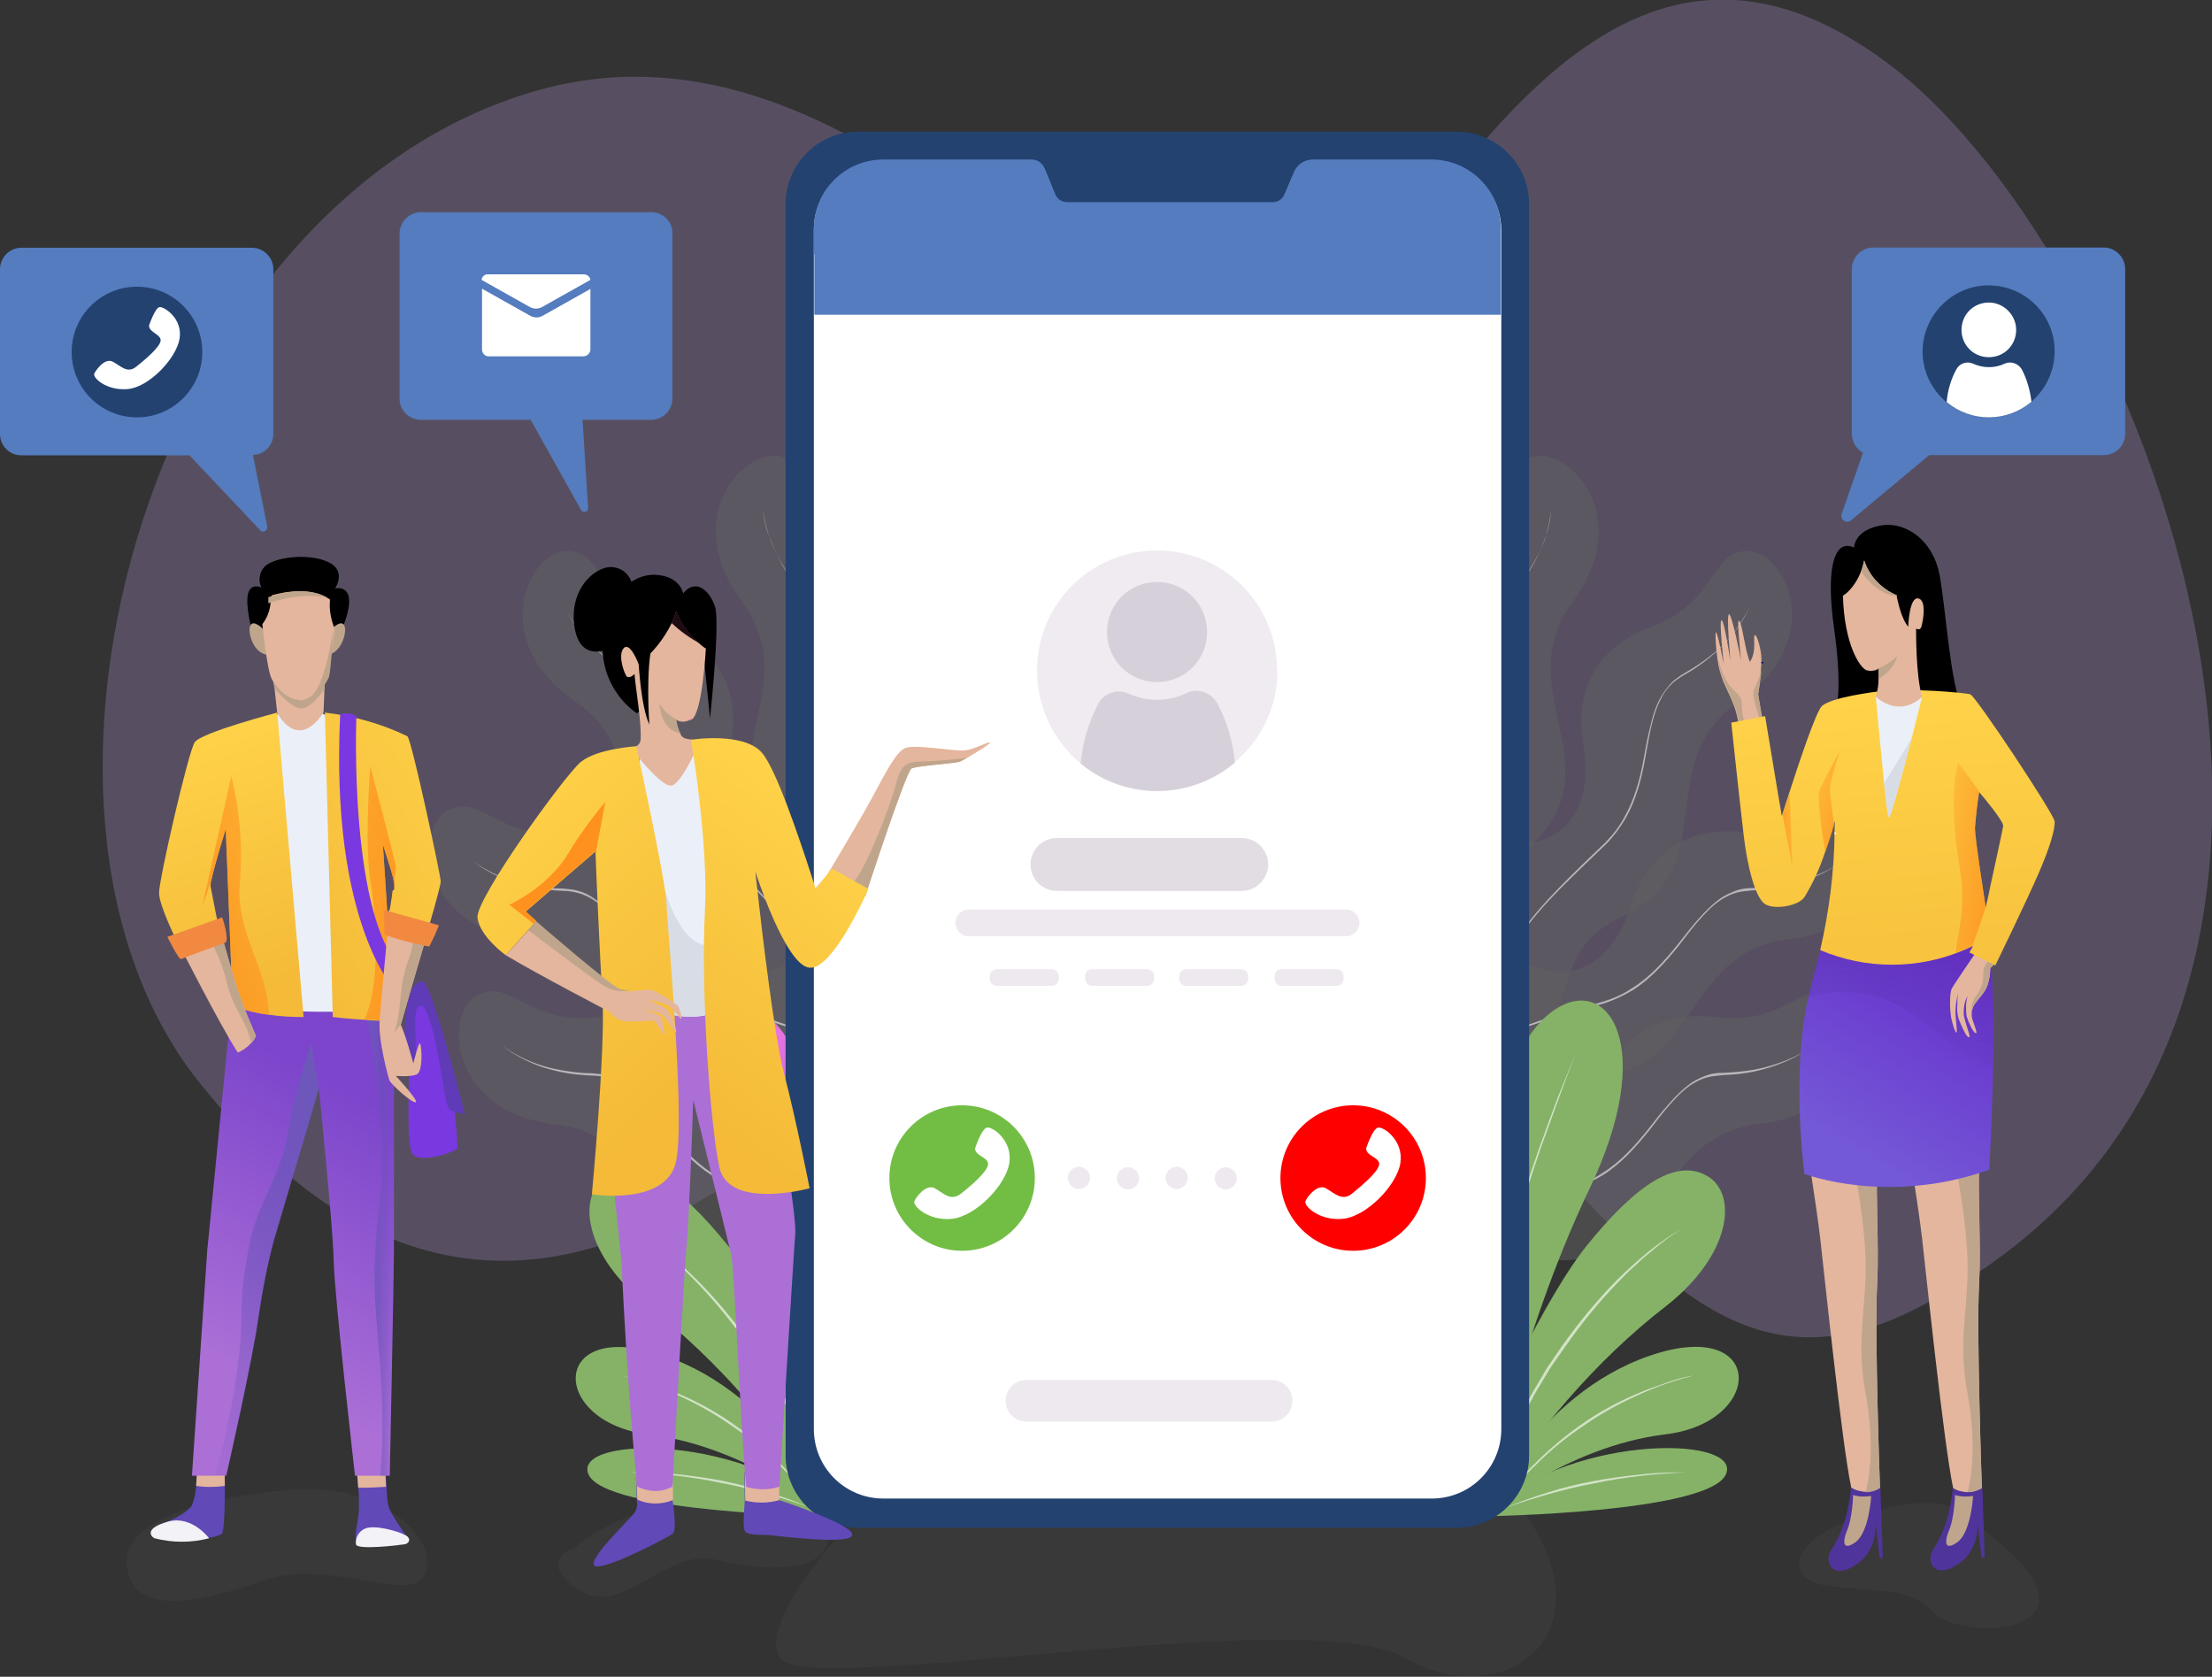 <?xml version="1.0" encoding="utf-8"?>
<!-- Generator: Adobe Illustrator 23.0.0, SVG Export Plug-In . SVG Version: 6.00 Build 0)  -->
<svg version="1.1" id="Layer_1" xmlns="http://www.w3.org/2000/svg" xmlns:xlink="http://www.w3.org/1999/xlink" x="0px" y="0px"
	 viewBox="0 0 477.5 361.9" style="enable-background:new 0 0 477.5 361.9;" xml:space="preserve">
<rect x="0" y="0" width="477.5" height="361.9" fill="#333333" stroke="none"/>
<style type="text/css">
	.st0{opacity:0.15;fill:#606060;}
	.st1{opacity:0.24;fill:#C9A8F4;enable-background:new    ;}
	.st2{opacity:0.53;fill:#606060;}
	.st3{opacity:0.57;enable-background:new    ;}
	.st4{fill:#FFFFFF;}
	.st5{fill:#85B267;}
	.st6{fill:url(#Path_17_1_);}
	.st7{opacity:0.63;}
	.st8{fill:#234270;}
	.st9{fill:#547CBE;}
	.st10{opacity:0.57;fill:#E3DCE5;enable-background:new    ;}
	.st11{opacity:0.65;fill:#CAC2CE;enable-background:new    ;}
	.st12{fill:#FF0000;}
	.st13{fill:#72BE44;}
	.st14{opacity:0.61;fill:#E3DCE5;enable-background:new    ;}
	.st15{opacity:0.57;fill:#CAC2CE;enable-background:new    ;}
	.st16{fill:#E4B69D;}
	.st17{fill:#C0A58D;}
	.st18{fill:url(#Path_54_1_);stroke:#04006A;stroke-width:0.413;stroke-miterlimit:10;}
	.st19{fill:#4F349B;}
	.st20{fill:#CED5E0;stroke:#04006A;stroke-width:0.413;stroke-miterlimit:10;}
	.st21{fill:url(#Path_66_1_);}
	.st22{fill:url(#Path_67_1_);}
	.st23{fill:url(#Path_70_1_);}
	.st24{fill:url(#Path_71_1_);}
	.st25{fill:none;}
	.st26{fill:url(#Path_74_1_);}
	.st27{fill:url(#Path_75_1_);}
	.st28{fill:#EBEFF7;}
	.st29{fill:url(#Path_77_1_);}
	.st30{fill:#D8DDE5;}
	.st31{fill:#6149B7;}
	.st32{fill:url(#Path_87_1_);}
	.st33{fill:#F2F2F7;}
	.st34{fill:url(#Path_90_1_);}
	.st35{fill:url(#Path_91_1_);}
	.st36{fill:#7938E0;}
	.st37{fill:#5F3BB7;}
	.st38{fill:url(#Path_102_1_);}
	.st39{fill:url(#Path_103_1_);}
	.st40{fill:url(#Path_104_1_);}
	.st41{fill:url(#Path_107_1_);}
	.st42{fill:#F28941;}
	.st43{fill:url(#Path_119_1_);}
	.st44{fill:url(#Path_120_1_);}
	.st45{fill:url(#Path_121_1_);}
	.st46{fill:url(#Path_129_1_);}
	.st47{fill:url(#Path_132_1_);}
	.st48{fill:url(#Path_133_1_);}
	.st49{fill:url(#Path_134_1_);}
	.st50{fill:url(#Path_135_1_);}
	.st51{fill:#1E0C12;}
	.st52{fill:url(#Path_139_1_);}
	.st53{fill:url(#Path_140_1_);}
	.st54{fill:#804ECE;}
</style>
<g id="Group_1" transform="translate(22.094)">
	<path id="Path_1" class="st0" d="M42,321.5c-13.2,0.8-37.8,4.9-36.7,16.3s15.8,8.1,29.9,3.2s32,5.9,34.6-1.6S60.3,320.4,42,321.5z"
		/>
	<path id="Path_2" class="st0" d="M102.1,334c0,0-8.7,2.4,0.5,9s19.1-9,29.7-6.4s28.6,4,23.6-9.7S110.3,325.7,102.1,334z"/>
	<path id="Path_3" class="st0" d="M399.1,325.4c-6-3.9-33.3,3.8-32.8,12.3s21.7,1.9,28.6,9.9S440.8,352.3,399.1,325.4z"/>
	<path id="Path_4" class="st0" d="M167.8,321.8c0,0-27.8,27.6-21.4,36.1s114-12.3,135,0s47.4-5.7,21.9-36.3S167.8,321.8,167.8,321.8
		z"/>
	<path id="Path_5" class="st1" d="M145.8,248.2c-28.3,20.4-75.5,47.9-125.2-15c-46.9-59.4-9.7-190.3,73.4-213.7
		c81.2-22.8,139.7,96.1,169.7,56.8s65.1-105.2,121.9-62.5s121.2,211.2,5.2,269C308.8,323.8,308.6,131,145.8,248.2z"/>
</g>
<g id="Group_15" transform="translate(92.729 98.37)">
	<g id="Group_6">
		<g id="Group_2" transform="translate(20.134 20.554)">
			<path id="Path_6" class="st2" d="M79.9,63.4l-1.5,32.9c0,0-6.1-32.3-19.2-32.9S43.2,51.7,44.9,42.3s-0.4-20.6-14.6-25.9
				S17.6,0,9.5,0S-8,19.2,11.4,32.5S14.3,68.6,36.8,79s0.6,36.7,44.4,35.4L79.9,63.4z"/>
			<g id="Path_7" class="st3">
				<path class="st4" d="M9.1,12.1c0.9,2.1,2.3,4,3.7,5.8c1.5,1.8,3.1,3.4,4.9,4.8c1.8,1.4,3.7,2.7,5.7,3.8c1,0.6,2,1.2,2.8,2.1
					c0.8,0.8,1.5,1.8,2.1,2.8c1.2,2,1.8,4.3,2.4,6.5c0.5,2.3,0.9,4.5,1.4,6.8c0.9,4.5,2,9,4.3,13c1.1,2,2.5,3.8,4.1,5.4l5,4.8
					c3.3,3.2,6.6,6.5,9.6,10c3,3.5,5.5,7.4,7.5,11.6c1.9,4.2,3.2,8.6,4.1,13.2c-1-4.5-2.3-8.9-4.3-13.1c-2-4.1-4.5-8-7.5-11.5
					c-3-3.5-6.3-6.7-9.6-9.9l-5-4.8c-1.7-1.6-3.1-3.5-4.2-5.5c-2.3-4-3.5-8.6-4.3-13.1c-0.4-2.3-0.8-4.5-1.3-6.8
					c-0.5-2.2-1.2-4.4-2.3-6.4c-0.6-1-1.3-1.9-2-2.7c-0.8-0.8-1.7-1.5-2.7-2c-2-1.2-3.9-2.4-5.7-3.9c-1.8-1.5-3.4-3.1-4.9-4.9
					C11.3,16.2,10,14.2,9.1,12.1z"/>
			</g>
		</g>
		<g id="Group_3" transform="translate(61.827)">
			<path id="Path_8" class="st2" d="M60.1,83.3l-12.3,30.5c0,0,4.8-32.5-7.3-37.4S29.3,60.2,34,51.9s6.4-19.5-5.3-29.3
				S22.2,3,14.5,0.3S-8.3,12.7,5.7,31.6s-9.2,35.1,8.7,52.3s-11.5,34.9,30.3,48L60.1,83.3z"/>
			<g id="Path_9" class="st3">
				<path class="st4" d="M10.2,11.6c0.2,2.3,0.8,4.5,1.6,6.7c0.8,2.1,1.9,4.2,3.1,6.1c1.2,1.9,2.6,3.8,4.1,5.5
					c0.7,0.9,1.5,1.8,2,2.9c0.5,1.1,0.9,2.2,1.1,3.3c0.4,2.3,0.3,4.6,0.1,6.9c-0.2,2.3-0.6,4.6-0.9,6.8c-0.7,4.5-1.1,9.2-0.2,13.7
					c0.4,2.2,1.1,4.4,2.1,6.5l3.1,6.2c2.1,4.1,4.1,8.3,5.7,12.6c1.6,4.3,2.8,8.8,3.3,13.4c0.5,4.6,0.2,9.2-0.4,13.8
					c0.6-4.6,0.7-9.2,0.2-13.8c-0.5-4.6-1.6-9-3.3-13.3c-1.7-4.3-3.7-8.4-5.8-12.5l-3.1-6.2c-1-2.1-1.8-4.3-2.2-6.6
					c-0.9-4.6-0.4-9.3,0.3-13.8c0.3-2.3,0.7-4.5,1-6.8c0.2-2.3,0.3-4.6-0.1-6.8c-0.2-1.1-0.6-2.2-1-3.2c-0.5-1-1.2-1.9-1.9-2.8
					c-1.5-1.7-2.9-3.6-4.1-5.6c-1.2-2-2.2-4.1-3-6.2C10.9,16.2,10.3,13.9,10.2,11.6z"/>
			</g>
		</g>
		<g id="Group_4" transform="translate(0 75.701)">
			<path id="Path_10" class="st2" d="M95.8,24.2L109.7,54c0,0-20.5-25.7-32.3-20.1S57.8,30.9,55,21.8s-9.9-18-25-16.2
				S11.1-2.9,4,0.8S-2.5,26,20.8,28.7S40.2,59.3,64.9,58s17.6,32.2,55.7,10.6L95.8,24.2z"/>
			<g id="Path_11" class="st3">
				<path class="st4" d="M9.3,11.7c1.8,1.4,3.9,2.5,6,3.4c2.1,0.9,4.3,1.5,6.6,1.9c2.3,0.4,4.5,0.7,6.8,0.7c1.2,0.1,2.3,0.2,3.4,0.5
					c1.1,0.3,2.2,0.8,3.2,1.5c2,1.3,3.6,2.9,5.1,4.7c1.5,1.7,2.9,3.6,4.4,5.4c2.9,3.6,6,7,9.9,9.5c1.9,1.2,4,2.2,6.2,2.9l6.6,1.9
					c4.4,1.3,8.8,2.6,13.1,4.4c4.3,1.7,8.3,4,12,6.8c3.7,2.8,6.9,6.1,9.8,9.7c-2.9-3.5-6.2-6.8-9.9-9.5c-3.7-2.7-7.7-5-12-6.7
					c-4.3-1.7-8.7-3-13.1-4.3l-6.6-1.9c-2.2-0.7-4.4-1.7-6.3-2.9c-3.9-2.5-7.1-6-9.9-9.6c-1.4-1.8-2.8-3.6-4.3-5.4
					c-1.5-1.7-3.1-3.4-5-4.6c-1-0.6-2-1.1-3.1-1.4c-1.1-0.3-2.2-0.5-3.4-0.5c-2.3-0.1-4.6-0.3-6.9-0.8c-2.3-0.5-4.5-1.1-6.6-2.1
					C13.1,14.3,11.1,13.2,9.3,11.7z"/>
			</g>
		</g>
		<g id="Group_5" transform="translate(6.371 115.578)">
			<path id="Path_12" class="st2" d="M95.8,24.2L109.7,54c0,0-20.5-25.7-32.3-20.1S57.8,30.9,55,21.8s-9.9-18-25-16.2
				S11.2-2.9,4,0.8S-2.5,26,20.8,28.7S40.2,59.3,64.9,58s17.6,32.2,55.7,10.6L95.8,24.2z"/>
			<g id="Path_13" class="st3">
				<path class="st4" d="M9.3,11.7c1.8,1.4,3.9,2.5,6,3.4c2.1,0.9,4.3,1.5,6.6,1.9c2.3,0.4,4.5,0.7,6.8,0.7c1.2,0.1,2.3,0.2,3.4,0.5
					c1.1,0.3,2.2,0.8,3.2,1.5c2,1.3,3.6,2.9,5.1,4.7c1.5,1.7,2.9,3.6,4.4,5.4c2.9,3.6,6,7,9.9,9.5c1.9,1.2,4,2.2,6.2,2.9l6.6,1.9
					c4.4,1.3,8.8,2.6,13.1,4.4c4.3,1.7,8.3,4,12,6.8c3.7,2.8,6.9,6.1,9.8,9.7c-2.9-3.5-6.2-6.8-9.9-9.5c-3.7-2.7-7.7-5-12-6.7
					c-4.3-1.7-8.7-3-13.1-4.3l-6.6-1.9c-2.2-0.7-4.4-1.7-6.3-2.9c-3.9-2.5-7.1-6-9.9-9.6c-1.4-1.8-2.8-3.6-4.3-5.4
					c-1.5-1.7-3.1-3.4-5-4.6c-1-0.6-2-1.1-3.1-1.4c-1.1-0.3-2.2-0.5-3.4-0.5c-2.3-0.1-4.6-0.3-6.9-0.8c-2.3-0.5-4.5-1.1-6.6-2.1
					C13.1,14.3,11.1,13.2,9.3,11.7z"/>
			</g>
		</g>
	</g>
	<g id="Group_8" transform="translate(31.559 117.533)">
		<path id="Path_14" class="st5" d="M55.1,111.4c0,0-49.1-0.7-52.4-9.2S38.1,93.7,55.1,111.4z"/>
		<path id="Path_15" class="st5" d="M55.1,111.4c0,0-11.1-26.2-36-34.7s-24.9,14.4-3.3,17S55.1,111.4,55.1,111.4z"/>
		<path id="Path_16" class="st5" d="M60.4,104.8c0,0-16.4-38-27.5-51.8S13.2,34.1,6.7,38s-5.2,17,9.2,28.2s28.8,27.5,39.3,45.2
			L60.4,104.8z"/>
		
			<linearGradient id="Path_17_1_" gradientUnits="userSpaceOnUse" x1="-179.897" y1="383.256" x2="-180.249" y2="383.634" gradientTransform="matrix(35.177 0 0 -111.399 6379.446 42758.465)">
			<stop  offset="0" style="stop-color:#9F42DD"/>
			<stop  offset="1" style="stop-color:#E774E0"/>
		</linearGradient>
		<path id="Path_17" class="st6" d="M55.1,111.4c0,0-7.2-38-22.9-70.7C17.5,9.9,28.2-5.9,39.8,2c13.9,9.4,22.1,50.3,20.1,103.9
			L55.1,111.4z"/>
		<g id="Group_7" transform="translate(9.605 11.466)" class="st7">
			<g id="Path_18">
				<path class="st4" d="M2,90.4c3.3,0,6.7,0.1,10,0.4c3.3,0.3,6.6,0.8,9.9,1.4c3.3,0.7,6.5,1.5,9.7,2.4c3.2,1,6.3,2.1,9.4,3.4
					c-3.1-1.1-6.3-2.1-9.5-3c-3.2-0.9-6.4-1.7-9.7-2.3c-3.3-0.7-6.5-1.2-9.8-1.6C8.6,90.9,5.3,90.6,2,90.4z"/>
			</g>
			<g id="Path_19">
				<path class="st4" d="M0,69.5c2.2,0.4,4.3,1,6.4,1.6c2.1,0.7,4.1,1.4,6.1,2.3c4,1.7,7.9,3.8,11.5,6.3c3.6,2.5,7.1,5.2,10.1,8.4
					c1.6,1.5,3,3.2,4.4,4.8c0.7,0.8,1.3,1.7,2,2.6l1.9,2.6c-2.7-3.5-5.4-6.8-8.6-9.8c-3.1-3.1-6.5-5.8-10.1-8.2
					c-3.6-2.5-7.4-4.6-11.4-6.4C8.4,71.9,4.3,70.4,0,69.5z"/>
			</g>
			<g id="Path_20">
				<path class="st4" d="M2,37.4c5.4,3,10.1,7.1,14.5,11.4c4.4,4.4,8.3,9.2,11.9,14.2l2.6,3.8c0.9,1.3,1.6,2.6,2.4,3.9
					c1.6,2.6,3.1,5.3,4.5,8.1c0.7,1.3,1.4,2.8,2,4.2l1.9,4.2c1.2,2.8,2.3,5.7,3.4,8.6c-1.2-2.8-2.4-5.7-3.7-8.5l-2-4.2
					c-0.7-1.4-1.3-2.8-2.1-4.1l-2.2-4c-0.7-1.4-1.6-2.6-2.3-4c-0.8-1.3-1.6-2.7-2.4-3.9l-2.6-3.8c-3.6-5-7.4-9.8-11.7-14.2
					c-1.1-1.1-2.1-2.2-3.3-3.2l-1.7-1.6l-1.8-1.5C7.1,40.8,4.6,38.9,2,37.4z"/>
			</g>
			<g id="Path_21">
				<path class="st4" d="M25.6,0c1.3,3.2,2.7,6.5,4,9.7c1.3,3.3,2.5,6.5,3.6,9.8c2.3,6.6,4.5,13.2,6.5,19.9c2,6.7,3.7,13.5,5.4,20.3
					c0.8,3.4,1.6,6.8,2.4,10.2c0.7,3.4,1.4,6.8,2.1,10.3l0,0l0,0l-0.3,0.3l0.3-0.3l0,0c-0.8-3.4-1.5-6.8-2.3-10.2
					c-0.8-3.4-1.6-6.8-2.4-10.2c-1.7-6.8-3.5-13.5-5.5-20.2c-1.9-6.7-4.1-13.4-6.3-20c-1.1-3.3-2.3-6.6-3.6-9.9
					C28.1,6.5,26.8,3.3,25.6,0z"/>
			</g>
		</g>
	</g>
	<g id="Group_13" transform="translate(187.116)">
		<g id="Group_9" transform="translate(25.715 20.554)">
			<path id="Path_22" class="st2" d="M1.3,63.4l1.5,32.9c0,0,6.1-32.3,19.2-32.9S38,51.7,36.3,42.3s0.4-20.6,14.6-25.9
				S63.6,0,71.7,0s17.5,19.2-1.9,32.5S66.9,68.6,44.4,79S43.8,115.7,0,114.3L1.3,63.4z"/>
			<g id="Path_23" class="st3">
				<path class="st4" d="M72.1,12.1c-0.9,2.1-2.2,4.1-3.6,5.9c-1.4,1.8-3.1,3.4-4.9,4.9c-1.8,1.5-3.7,2.8-5.7,3.9
					c-1,0.6-1.9,1.2-2.7,2c-0.8,0.8-1.5,1.7-2,2.7c-1.1,2-1.8,4.2-2.3,6.4c-0.5,2.2-0.9,4.5-1.3,6.8c-0.8,4.5-2,9.1-4.3,13.1
					c-1.2,2-2.6,3.9-4.2,5.5l-5,4.8c-3.3,3.2-6.6,6.4-9.6,9.9c-3,3.5-5.5,7.3-7.5,11.5c-2,4.1-3.4,8.6-4.3,13.1
					c0.9-4.5,2.2-9,4.1-13.2c2-4.2,4.5-8.1,7.5-11.6c3-3.5,6.3-6.8,9.6-10l5-4.8c1.6-1.6,3-3.4,4.1-5.4c2.3-4,3.5-8.5,4.3-13
					c0.4-2.3,0.8-4.5,1.4-6.8c0.5-2.2,1.2-4.5,2.4-6.5c0.6-1,1.3-1.9,2.1-2.8c0.8-0.8,1.8-1.5,2.8-2.1c2-1.1,3.9-2.4,5.7-3.8
					c1.8-1.4,3.5-3,4.9-4.8C69.8,16.1,71.1,14.2,72.1,12.1z"/>
			</g>
		</g>
		<g id="Group_10" transform="translate(5.094)">
			<path id="Path_24" class="st2" d="M0,83.3l12.3,30.5c0,0-4.8-32.5,7.3-37.4s11.2-16.3,6.5-24.6s-6.4-19.5,5.3-29.3S38,3,45.6,0.3
				s22.8,12.4,8.9,31.3s9.2,35.1-8.7,52.3s11.5,34.9-30.3,48L0,83.3z"/>
			<g id="Path_25" class="st3">
				<path class="st4" d="M49.9,11.6c-0.1,2.3-0.7,4.6-1.5,6.7c-0.8,2.2-1.8,4.3-3,6.2c-1.2,2-2.6,3.8-4.1,5.6
					c-0.7,0.9-1.4,1.8-1.9,2.8c-0.5,1-0.8,2.1-1,3.2c-0.4,2.2-0.3,4.6-0.1,6.8c0.3,2.3,0.6,4.5,1,6.8c0.7,4.5,1.1,9.2,0.3,13.8
					c-0.4,2.3-1.2,4.5-2.2,6.6l-3.1,6.2c-2.1,4.1-4.1,8.2-5.8,12.5c-1.7,4.3-2.8,8.8-3.3,13.3c-0.5,4.6-0.4,9.2,0.2,13.8
					c-0.7-4.6-0.9-9.2-0.4-13.8c0.5-4.6,1.6-9.1,3.3-13.4c1.6-4.3,3.7-8.5,5.7-12.6l3.1-6.2c1-2.1,1.7-4.2,2.1-6.5
					c0.9-4.5,0.5-9.1-0.2-13.7c-0.3-2.3-0.7-4.6-0.9-6.8c-0.2-2.3-0.3-4.6,0.1-6.9c0.2-1.1,0.6-2.3,1.1-3.3c0.5-1.1,1.2-2,2-2.9
					c1.5-1.7,2.9-3.6,4.1-5.5c1.2-1.9,2.3-4,3.1-6.1C49.1,16.1,49.7,13.9,49.9,11.6z"/>
			</g>
		</g>
		<g id="Group_11" transform="translate(6.372 75.701)">
			<path id="Path_26" class="st2" d="M24.9,24.2L11,54c0,0,20.5-25.7,32.3-20.1s19.6-2.9,22.4-12.1s9.9-18,25-16.2s18.8-8.5,26-4.8
				s6.5,25.1-16.8,27.8S80.5,59.3,55.7,58S38.1,90.2,0,68.6L24.9,24.2z"/>
			<g id="Path_27" class="st3">
				<path class="st4" d="M111.4,11.7c-1.8,1.5-3.8,2.6-5.9,3.5c-2.1,0.9-4.3,1.6-6.6,2.1c-2.3,0.5-4.6,0.7-6.9,0.8
					c-1.1,0.1-2.3,0.2-3.4,0.5c-1.1,0.3-2.1,0.8-3.1,1.4c-1.9,1.2-3.5,2.9-5,4.6c-1.5,1.7-2.9,3.6-4.3,5.4c-2.9,3.6-6,7.1-9.9,9.6
					c-2,1.2-4.1,2.2-6.3,2.9l-6.6,1.9c-4.4,1.3-8.8,2.6-13.1,4.3c-4.3,1.7-8.3,3.9-12,6.7c-3.7,2.7-7,6-9.9,9.5
					c2.9-3.6,6.1-6.9,9.8-9.7c3.7-2.8,7.8-5,12-6.8c4.3-1.7,8.7-3.1,13.1-4.4l6.6-1.9c2.2-0.7,4.3-1.6,6.2-2.9
					c3.9-2.4,7-5.9,9.9-9.5c1.4-1.8,2.8-3.6,4.4-5.4c1.5-1.7,3.2-3.4,5.1-4.7c1-0.6,2.1-1.1,3.2-1.5c1.1-0.4,2.3-0.5,3.4-0.5
					c2.3-0.1,4.6-0.3,6.8-0.7c2.3-0.4,4.5-1.1,6.6-1.9C107.5,14.2,109.6,13.2,111.4,11.7z"/>
			</g>
		</g>
		<g id="Group_12" transform="translate(0 115.578)">
			<path id="Path_28" class="st2" d="M24.9,24.2L11,54c0,0,20.5-25.7,32.3-20.1s19.6-2.9,22.4-12.1s9.9-18,25-16.2s18.8-8.5,26-4.8
				s6.5,25.1-16.8,27.8S80.5,59.3,55.7,58S38.1,90.2,0,68.6L24.9,24.2z"/>
			<g id="Path_29" class="st3">
				<path class="st4" d="M111.4,11.7c-1.8,1.5-3.8,2.6-5.9,3.5c-2.1,0.9-4.3,1.6-6.6,2.1c-2.3,0.5-4.6,0.7-6.9,0.8
					c-1.1,0.1-2.3,0.2-3.4,0.5c-1.1,0.3-2.1,0.8-3.1,1.4c-1.9,1.2-3.5,2.9-5,4.6c-1.5,1.7-2.9,3.6-4.3,5.4c-2.9,3.6-6,7.1-9.9,9.6
					c-2,1.2-4.1,2.2-6.3,2.9l-6.6,1.9c-4.4,1.3-8.8,2.6-13.1,4.3c-4.3,1.7-8.3,3.9-12,6.7c-3.7,2.7-7,6-9.9,9.5
					c2.9-3.6,6.1-6.9,9.8-9.7c3.7-2.8,7.8-5,12-6.8c4.3-1.7,8.7-3.1,13.1-4.4l6.6-1.9c2.2-0.7,4.3-1.6,6.2-2.9
					c3.9-2.4,7-5.9,9.9-9.5c1.4-1.8,2.8-3.6,4.4-5.4c1.5-1.7,3.2-3.4,5.1-4.7c1-0.6,2-1.1,3.2-1.5c1.1-0.4,2.3-0.5,3.4-0.5
					c2.3-0.1,4.6-0.3,6.8-0.7c2.3-0.4,4.5-1.1,6.6-1.9C107.5,14.2,109.6,13.2,111.4,11.7z"/>
			</g>
		</g>
	</g>
	<path id="Path_30" class="st5" d="M227.5,228.9c0,0,49.1-0.7,52.4-9.2S244.5,211.2,227.5,228.9z"/>
	<path id="Path_31" class="st5" d="M227.5,228.9c0,0,11.1-26.2,36-34.7s24.9,14.4,3.3,17S227.5,228.9,227.5,228.9z"/>
	<path id="Path_32" class="st5" d="M222.2,222.4c0,0,16.4-38,27.5-51.8c11.1-13.8,19.7-19,26.2-15.1s5.2,17-9.2,28.2
		c-14.4,11.1-28.8,27.5-39.3,45.2L222.2,222.4z"/>
	<path id="Path_33" class="st5" d="M227.5,228.9c0,0,7.2-38,22.9-70.7c14.7-30.7,4.1-46.5-7.6-38.6c-13.9,9.4-22.1,50.3-20.1,103.9
		L227.5,228.9z"/>
	<g id="Group_14" transform="translate(223.527 128.999)" class="st7">
		<g id="Path_34">
			<path class="st4" d="M47.5,90.4c-3.3,0.2-6.6,0.4-9.9,0.8c-3.3,0.4-6.6,0.9-9.8,1.6c-3.3,0.6-6.5,1.4-9.7,2.3
				c-3.2,0.9-6.4,1.9-9.5,3c3.1-1.3,6.2-2.4,9.4-3.4c3.2-1,6.4-1.8,9.7-2.4c3.3-0.6,6.6-1.1,9.9-1.4C40.8,90.5,44.2,90.4,47.5,90.4z
				"/>
		</g>
		<g id="Path_35">
			<path class="st4" d="M49.5,69.5c-4.3,1-8.4,2.5-12.3,4.3c-4,1.8-7.8,3.9-11.4,6.4c-3.6,2.4-7,5.1-10.1,8.2c-3.2,3-6,6.4-8.6,9.8
				l1.9-2.6c0.7-0.9,1.3-1.8,2-2.6c1.4-1.7,2.8-3.3,4.4-4.8c3.1-3.1,6.5-5.9,10.1-8.4c3.6-2.5,7.5-4.6,11.5-6.3
				c2-0.9,4.1-1.6,6.1-2.3C45.2,70.4,47.3,69.8,49.5,69.5z"/>
		</g>
		<g id="Path_36">
			<path class="st4" d="M47.5,37.4c-2.7,1.6-5.1,3.4-7.4,5.4l-1.8,1.5l-1.7,1.6c-1.2,1-2.2,2.1-3.3,3.2c-4.3,4.4-8.2,9.2-11.7,14.2
				L19,67c-0.9,1.3-1.6,2.6-2.4,3.9c-0.8,1.3-1.6,2.6-2.3,4l-2.2,4c-0.8,1.3-1.4,2.7-2.1,4.1l-2,4.2c-1.3,2.8-2.4,5.6-3.7,8.5
				c1.1-2.9,2.2-5.7,3.4-8.6l1.9-4.2c0.6-1.4,1.3-2.8,2-4.2c1.4-2.7,2.9-5.5,4.5-8.1c0.8-1.3,1.5-2.7,2.4-3.9l2.6-3.8
				c3.6-5,7.5-9.8,11.9-14.2C37.4,44.4,42.1,40.4,47.5,37.4z"/>
		</g>
		<g id="Path_37">
			<path class="st4" d="M23.9,0c-1.3,3.3-2.5,6.5-3.7,9.8c-1.2,3.3-2.4,6.6-3.6,9.9c-2.3,6.6-4.4,13.3-6.3,20
				c-2,6.7-3.8,13.4-5.5,20.2C3.9,63.2,3.1,66.6,2.3,70C1.5,73.4,0.8,76.9,0,80.3l0,0l0.3,0.3L0,80.3l0,0l0,0
				c0.7-3.4,1.4-6.9,2.1-10.3c0.8-3.4,1.5-6.8,2.4-10.2C6.1,53,7.9,46.2,9.8,39.5c2-6.7,4.2-13.4,6.5-19.9c1.2-3.3,2.4-6.6,3.6-9.8
				C21.2,6.5,22.6,3.2,23.9,0z"/>
		</g>
	</g>
</g>
<g id="Group_22" transform="translate(169.586 28.428)">
	<path id="Rectangle_2" class="st8" d="M15.6,0h129.3c8.6,0,15.6,7,15.6,15.6v270.1c0,8.6-7,15.6-15.6,15.6H15.6
		c-8.6,0-15.6-7-15.6-15.6V15.6C0,7,7,0,15.6,0z"/>
	<path id="Path_38" class="st4" d="M154.5,21.2v258.8c0,8.3-6.7,15-15,15H21.1c-8.3,0-15-6.7-15-15V21.2c0-8.3,6.7-15,15-15h32
		c1.2,0,2.3,0.7,2.8,1.9l2.3,5.6c0.4,1,1.4,1.7,2.6,1.7h44.4c1.1,0,2.1-0.7,2.5-1.7l2.1-4.9c0.7-1.6,2.3-2.6,4-2.6h25.6
		C147.7,6.2,154.4,12.9,154.5,21.2z"/>
	<path id="Union_1" class="st9" d="M6.2,39.5v-13H6.1V21c0-8.3,6.7-15,15-15h32c1.2,0,2.3,0.7,2.8,1.9l2.3,5.6
		c0.4,1,1.4,1.7,2.6,1.7h44.4c1.1,0,2.1-0.7,2.5-1.7l2.1-4.9c0.7-1.6,2.3-2.6,4-2.6h25.6c8.3,0,15,6.7,15,15v4.5h0v14L6.2,39.5z"/>
	<g id="Group_16" transform="translate(54.283 90.388)">
		<path id="Path_40" class="st10" d="M51.9,25.9c0,14.3-11.6,25.9-25.9,25.9C11.6,51.9,0,40.3,0,25.9S11.6,0,25.9,0
			c14.3,0,25.9,11.5,25.9,25.8C51.9,25.9,51.9,25.9,51.9,25.9z"/>
		<path id="Path_41" class="st11" d="M42.7,45.8c-9.6,8.1-23.6,8.2-33.3,0.2c0.4-4.5,1.7-8.9,3.8-12.9c1.3-2.4,4.2-3.3,6.6-2.2
			c3.9,1.8,8.5,1.8,12.4-0.1c2.4-1.2,5.4-0.2,6.7,2.2C41,36.9,42.3,41.3,42.7,45.8z"/>
		<path id="Path_42" class="st11" d="M36.7,17.6c0,6-4.8,10.8-10.8,10.8c-6,0-10.8-4.8-10.8-10.8c0-6,4.8-10.8,10.8-10.8
			C31.9,6.8,36.7,11.6,36.7,17.6L36.7,17.6z"/>
	</g>
	<g id="Group_20" transform="translate(22.401 210.128)">
		<g id="Group_17" transform="translate(84.417)">
			<circle id="Ellipse_1" class="st12" cx="15.7" cy="15.7" r="15.7"/>
			<path id="Path_43" class="st4" d="M18.5,9.3c0,0,1.4-4.3,2.6-4.5s5.5,2.8,4.8,7.6S18.6,24,13.5,24.5s-8.5-2.8-8.1-3.8
				s2.6-3.8,4.4-2.8s3.5,2.9,5.6,1.2s5.7-4.7,5.9-6.3S18.5,11,18.5,9.3z"/>
		</g>
		<g id="Group_18" transform="translate(0 0)">
			<circle id="Ellipse_2" class="st13" cx="15.7" cy="15.7" r="15.7"/>
			<path id="Path_44" class="st4" d="M18.5,9.3c0,0,1.4-4.3,2.6-4.5s5.5,2.8,4.8,7.6S18.6,24,13.5,24.5s-8.5-2.8-8.1-3.8
				s2.6-3.8,4.4-2.8s3.4,2.9,5.6,1.2s5.7-4.7,5.9-6.3S18.5,11,18.5,9.3z"/>
		</g>
		<g id="Group_19" transform="translate(38.516 13.271)">
			<path id="Path_45" class="st14" d="M4.8,2.4c0,1.3-1.1,2.4-2.4,2.4S0,3.7,0,2.4C0,1.1,1.1,0,2.4,0l0,0C3.7,0,4.8,1.1,4.8,2.4z"/>
			<path id="Path_46" class="st14" d="M15.4,2.5c0,1.3-1.1,2.4-2.4,2.4s-2.4-1.1-2.4-2.4c0-1.3,1.1-2.4,2.4-2.4l0,0
				C14.3,0.1,15.4,1.2,15.4,2.5z"/>
			<path id="Path_47" class="st14" d="M25.9,2.4c0,1.3-1.1,2.4-2.4,2.4s-2.4-1.1-2.4-2.4c0-1.3,1.1-2.4,2.4-2.4l0,0
				C24.9,0,25.9,1.1,25.9,2.4z"/>
			<path id="Path_48" class="st14" d="M36.5,2.5c0,1.3-1.1,2.4-2.4,2.4s-2.4-1.1-2.4-2.4s1.1-2.4,2.4-2.4c0,0,0,0,0,0
				C35.4,0.1,36.5,1.2,36.5,2.5z"/>
		</g>
	</g>
	<g id="Group_21" transform="translate(36.67 152.454)">
		<path id="Path_49" class="st15" d="M61.8,11.4H21.9c-3.1,0-5.7-2.5-5.7-5.7l0,0c0-3.1,2.5-5.7,5.7-5.7h39.9c3.1,0,5.7,2.5,5.7,5.7
			l0,0C67.5,8.8,64.9,11.4,61.8,11.4z"/>
		<path id="Rectangle_3" class="st14" d="M8.9,28.3h11.9c0.8,0,1.5,0.7,1.5,1.5v0.6c0,0.8-0.7,1.5-1.5,1.5H8.9
			c-0.8,0-1.5-0.7-1.5-1.5v-0.6C7.4,29,8.1,28.3,8.9,28.3z"/>
		<path id="Rectangle_4" class="st14" d="M29.5,28.3h11.9c0.8,0,1.5,0.7,1.5,1.5v0.6c0,0.8-0.7,1.5-1.5,1.5H29.5
			c-0.8,0-1.5-0.7-1.5-1.5v-0.6C27.9,29,28.6,28.3,29.5,28.3z"/>
		<path id="Rectangle_5" class="st14" d="M49.8,28.3h11.9c0.8,0,1.5,0.7,1.5,1.5v0.6c0,0.8-0.7,1.5-1.5,1.5H49.8
			c-0.8,0-1.5-0.7-1.5-1.5v-0.6C48.3,29,49,28.3,49.8,28.3z"/>
		<path id="Rectangle_6" class="st14" d="M70.4,28.3h11.9c0.8,0,1.5,0.7,1.5,1.5v0.6c0,0.8-0.7,1.5-1.5,1.5H70.4
			c-0.8,0-1.5-0.7-1.5-1.5v-0.6C68.9,29,69.5,28.3,70.4,28.3z"/>
		<path id="Path_50" class="st14" d="M84.3,21.2H2.9c-1.6,0-2.9-1.3-2.9-2.9l0,0c0-1.6,1.3-2.9,2.9-2.9h81.4c1.6,0,2.9,1.3,2.9,2.9
			l0,0l0,0C87.2,19.9,85.9,21.2,84.3,21.2z"/>
	</g>
	<path id="Path_51" class="st14" d="M104.9,278.4H52c-2.5,0-4.5-2-4.5-4.5l0,0c0-2.5,2-4.5,4.5-4.5h52.9c2.5,0,4.5,2,4.5,4.5l0,0
		C109.4,276.4,107.4,278.4,104.9,278.4C104.9,278.4,104.9,278.4,104.9,278.4z"/>
</g>
<g id="Group_23" transform="translate(360.926 113.265)">
	<path id="Path_52" class="st16" d="M18.6,36.6l0.9,5.6h-0.5l-3.4,0.7l-1.2,0.2c-0.6-3.9-1.6-5.4-3.3-9.2c-0.6-1.6-1.1-3.3-1.3-5
		c-0.4-2.9-0.5-5.7-0.3-5.7c0.3-0.2,1.7,6.9,1.7,6.9s-1.1-9.5-0.5-9.5c0.6,0,1.8,8.2,1.9,8.7c0-0.5-0.9-9.8-0.3-10s2.6,9.7,2.6,10
		c0-0.3-0.9-8.5-0.5-8.6c0.5-0.1,1,3.4,1.6,6.1c0.2,1,0.5,1.9,0.8,2.8c1.6-2.2,0.6-5.8,1.1-5.8s1.4,3.3,1.4,5.1c0,0.2,0,0.4,0,0.7
		l0,0c0,0.1,0,0.2,0,0.3l0,0c0,0.4-0.1,0.8-0.1,1.2C19.1,33.5,18.6,36.6,18.6,36.6z"/>
	<path id="Path_53" class="st17" d="M15.1,38.8c0,1.4,0.2,2.7,0.6,4l-1.2,0.2c-0.6-3.9-1.6-5.4-3.3-9.2c-0.6-1.6-1.1-3.3-1.3-5
		c0.5,2,1.2,3.8,2.3,5.6C13.9,36.5,15.1,36.8,15.1,38.8z"/>
	
		<linearGradient id="Path_54_1_" gradientUnits="userSpaceOnUse" x1="2135.581" y1="-391.012" x2="2136.591" y2="-391.012" gradientTransform="matrix(2.270508e-02 0 0 -0.273 -28.976 -76.969)">
		<stop  offset="0" style="stop-color:#F99393"/>
		<stop  offset="1" style="stop-color:#FFB0B4"/>
	</linearGradient>
	<path id="Path_54" class="st18" d="M19.5,29.6c0,0.1,0,0.2,0,0.3C19.5,29.8,19.5,29.7,19.5,29.6z"/>
	<path id="Path_55" class="st17" d="M19.6,42.2h-0.5l-3.4,0.7l3.3-0.8c0,0-1.7-4.8-1.4-6.2c0.3-1.1,1.4-2.9,1.8-4.7
		c-0.3,2.3-0.8,5.4-0.8,5.4L19.6,42.2z"/>
	<path id="Path_56" class="st19" d="M67,207.8l0.5,15.1h-0.7l-0.8-7.5c0,0,0.4,5.7-3.9,8.7c-5.5,3.9-7.3-0.4-5.8-2.8
		c2.5-3.9,3.7-7.5,4.4-13.9C62.6,206.1,65.2,206.3,67,207.8z"/>
	<path id="Path_57" class="st17" d="M61.1,209.4c1.3,0.4,2.6,0.4,3.9,0.2c0,0-0.4,7.8-3.4,10c-3.3,2.3-2.4-1.1-1.9-2.3
		C61,214.4,61.1,209.4,61.1,209.4z"/>
	<path id="Path_58" class="st16" d="M50.7,131.6c0,0,2.5,15.6,3.3,22.5s4.7,44.6,6.7,53.8c0.5,0.3,1.1,0.6,1.7,0.7
		c1.5,0.4,3.2,0.1,4.5-0.7c0,0-1.2-33.7-0.6-44.1s-0.8-24.2,0.6-32.1c1.1-6.1-8.9-2.9-13.7-1C51.7,131.1,50.7,131.6,50.7,131.6z"/>
	<path id="Path_59" class="st19" d="M45,207.9l0.5,15.1h-0.7l-0.8-7.5c0,0,0.4,5.7-3.9,8.7c-5.5,3.9-7.3-0.4-5.8-2.8
		c2.5-3.9,3.7-7.5,4.4-13.9C40.6,206.2,43.2,206.4,45,207.9z"/>
	<path id="Path_60" class="st17" d="M39.1,209.4c1.3,0.4,2.6,0.4,3.9,0.2c0,0-0.4,7.8-3.4,10c-3.3,2.3-2.4-1.1-1.9-2.3
		C39,214.4,39.1,209.4,39.1,209.4z"/>
	<path id="Path_61" class="st16" d="M44.3,138c-0.3,7.8,0.4,17.7,0,25.7c-0.6,10.4,0.6,44.1,0.6,44.1c-0.9,0.6-2,0.9-3.1,0.9
		c-0.5,0-0.9-0.1-1.4-0.2c-0.6-0.1-1.2-0.4-1.7-0.7c-2-9.2-5.9-46.9-6.7-53.8s-3.3-22.5-3.3-22.5s1-0.5,2.5-1c4.8-1.9,14.8-5,13.7,1
		C44.6,133.7,44.4,135.9,44.3,138z"/>
	<path id="Path_62" class="st17" d="M41.8,208.8c1.4-5,1.5-13.3,0-21.3c-1.9-10.4-0.3-16.2,0-25.4s-2.2-21.8-2.2-21.8l4.7-2.2
		c-0.3,7.8,0.4,17.7,0,25.7c-0.6,10.4,0.6,44.1,0.6,44.1C44,208.5,42.9,208.8,41.8,208.8z"/>
	<path id="Path_63" class="st17" d="M63.8,208.8c1.4-5,1.5-13.3,0-21.3c-1.9-10.4-0.3-16.2,0-25.4s-2.2-21.8-2.2-21.8l4.7-2.2
		c-0.3,7.8,0.4,17.7,0,25.7c-0.6,10.4,0.6,44.1,0.6,44.1C65.9,208.5,64.9,208.8,63.8,208.8z"/>
	<path id="Path_65" d="M35.6,39.2c0,0,1.1-4.9-0.6-16.8c-1.7-11.9-0.4-19.6,4.3-17.5c0,0,0-3.6,5.5-4.7s11.6,3,13,10.8
		s2.3,23.5,4.8,28.2S35.6,39.2,35.6,39.2z"/>
	
		<linearGradient id="Path_66_1_" gradientUnits="userSpaceOnUse" x1="-416.75" y1="484.233" x2="-417.191" y2="483.295" gradientTransform="matrix(41.926 0 0 -54.173 17533.17 26319.17)">
		<stop  offset="0" style="stop-color:#662ACC"/>
		<stop  offset="1" style="stop-color:#7459D6"/>
	</linearGradient>
	<path id="Path_66" class="st21" d="M69.3,117.5c-0.2,10.7-0.8,21.7-0.8,21.7c-22,7.8-39.9,0.9-39.9,0.9
		c-1.4-11.1-1.8-27.2,0.9-38.3c1.7-7,3.1-11.8,3.1-11.8l35.4-1.2C69.4,95,69.5,107,69.3,117.5z"/>
	
		<linearGradient id="Path_67_1_" gradientUnits="userSpaceOnUse" x1="-416.605" y1="481.514" x2="-417.084" y2="478.949" gradientTransform="matrix(39.912 0 0 -28.7 16691.682 13872.361)">
		<stop  offset="0" style="stop-color:#5629A9"/>
		<stop  offset="1" style="stop-color:#603DB7;stop-opacity:0"/>
	</linearGradient>
	<path id="Path_67" class="st22" d="M69.3,117.5c-5.2-2.7-10-6-14.5-9.8c-10.9-9.1-21.6-7-25.4-5.8c1.7-7,3.1-11.8,3.1-11.8
		l35.4-1.2C69.4,95,69.5,107,69.3,117.5z"/>
	<path id="Path_68" class="st16" d="M68.7,95.7c0,1.3-0.2,2.5-0.6,3.7c-0.5,1.5-1.8,2.7-2.8,4.1c-0.3,0.5-0.5,1.1-0.6,1.6
		c0,0.3,0,0.6,0,0.9c0,0.9,1.6,4.1,0.8,3.7c-0.5-0.2-1.5-2.3-1.9-3.6c-0.2-1.5-0.2-2.9,0.2-4.4c-0.7,1.3-0.9,2.8-0.8,4.2
		c0.6,2.7,1.6,4.7,1.1,4.7s-1.3-1.7-2.2-3.9c-0.3-1-0.4-2-0.3-3c0-0.9,0-1.8,0.2-2.7c-0.4,1.4-0.6,2.9-0.6,4.4
		c0,1.1,0.5,4.4,0.2,4.2c-0.4-0.2-1.1-2.7-1.2-3.7c-0.3-2-0.2-5.1,0.2-5.8c0.6-1.1,5-7.5,5-7.5l3.1,1.5l1.2,0.6L68.7,95.7z"/>
	<path id="Path_69" class="st17" d="M68.7,95.7c0,1.3-0.2,2.5-0.6,3.7c-0.5,1.5-1.8,2.7-2.8,4.1c-0.3,0.5-0.5,1.1-0.6,1.6
		c0,0-0.5-1.6,1.2-3.8s1.1-4.5,1.4-5.5c0.2-0.6,0.5-1.1,0.9-1.6l1.2,0.6L68.7,95.7z"/>
	
		<linearGradient id="Path_70_1_" gradientUnits="userSpaceOnUse" x1="-417.481" y1="483.086" x2="-417.624" y2="484.597" gradientTransform="matrix(69.72 0 0 -59.395 29162.234 28817.289)">
		<stop  offset="0" style="stop-color:#F4BA38"/>
		<stop  offset="1" style="stop-color:#FFD349"/>
	</linearGradient>
	<path id="Path_70" class="st23" d="M82.6,64c-0.2-1.7-17-27-18.2-27.4S50.6,35.2,47.8,36L44.3,36c0,0-10.1,1.2-12,3.2
		c-1.3,1.4-4.9,12.2-7,18.7c-0.8,2.4-1.3,4.1-1.5,4.7c0,0.1-0.1,0.2-0.1,0.2l-0.7-4.1l-2.9-17.4l-7.3,1.4c0,0,1.9,17.8,2.7,24.5
		S18,80.4,20,81.8s7.5,0.5,8.7-1.6c1.8-3,3.2-6.1,4.3-9.4c0.8-2.3,1.5-4.5,1.9-6c0.1-0.3,0.1-0.5,0.2-0.8c0.1-0.3,0,0.8,0,2.2
		c0,0.1,0,0.2,0,0.4C35,75.1,33.9,83.5,32,91.8c9.9,4.2,21.1,4.2,31,0c0.6-0.3,1.2-0.5,1.8-0.8c0.1,0,0.2-0.1,0.2-0.1l-0.8,1.4l0,0
		l5.6,2.8c0,0,6.9-14.2,9.4-20S82.7,65.7,82.6,64z M71.5,65c-0.1,0.7-1.7,8.1-2.8,13.1c-0.3,1.6-0.6,2.9-0.8,3.7
		c-0.1,0.5-0.2,0.8-0.2,0.8s0,0,0-0.1c-0.2-1.4-2.3-14.8-2.3-17c0.2-2.6,0.5-5.2,0.9-7.8c0,0,0,0,0.1,0.1C67.2,58.7,71.6,64,71.5,65
		L71.5,65z"/>
	
		<linearGradient id="Path_71_1_" gradientUnits="userSpaceOnUse" x1="-404.937" y1="476.411" x2="-406.504" y2="478.389" gradientTransform="matrix(4.576 0 0 -22.072 1890.756 10593.667)">
		<stop  offset="0" style="stop-color:#FF911E"/>
		<stop  offset="1" style="stop-color:#FE931E;stop-opacity:0"/>
	</linearGradient>
	<path id="Path_71" class="st24" d="M34.1,57.9c0.2,1.5,0.6,4.8,0.9,6.8c-0.4,1.6-1.1,3.7-1.9,6c-0.7-4.1-1.9-12.3-1.2-13.6
		c0.9-1.9,4.4-8.4,4.4-8.4S33.8,55.8,34.1,57.9z"/>
	<g id="Path_72">
		<path class="st4" d="M35.2,66.3c0,0,0.1,0.1,0.2,0.2l0,0.1l0.1,0.2l-0.5-0.1c0-0.1,0.1-0.2,0.2-0.3C35.1,66.3,35.2,66.3,35.2,66.3
			z M35.2,66.3c0,0.1,0,0.2,0.1,0.3c0.1,0.1,0.1,0.1,0.2,0.1l-0.5-0.1l0.1-0.1l0,0.1C35.1,66.5,35.2,66.4,35.2,66.3z"/>
	</g>
	
		<linearGradient id="Path_74_1_" gradientUnits="userSpaceOnUse" x1="-409.053" y1="481.433" x2="-411.229" y2="483.059" gradientTransform="matrix(6.875 0 0 -40.855 2882.827 19774.318)">
		<stop  offset="0" style="stop-color:#FF911E"/>
		<stop  offset="1" style="stop-color:#FE931E;stop-opacity:0"/>
	</linearGradient>
	<path id="Path_74" class="st26" d="M65.4,65.4c0,2.2,2.1,15.6,2.3,17c-0.8,2.9-1.8,5.7-2.9,8.5c-0.6,0.3-2.9,1.2-3.5,1.4
		c0.3-4.5,2.3-9.2,0.8-18.4c-2.7-15.9-0.3-22.5-0.3-22.5l4.6,6.2c-0.1-0.1-0.1-0.1-0.1-0.1C65.9,60.2,65.6,62.8,65.4,65.4z"/>
	
		<linearGradient id="Path_75_1_" gradientUnits="userSpaceOnUse" x1="-349.214" y1="422.978" x2="-348.214" y2="422.978" gradientTransform="matrix(0.832 0 0 -3.684 358.483 1638.156)">
		<stop  offset="0" style="stop-color:#FF911E"/>
		<stop  offset="1" style="stop-color:#FE931E;stop-opacity:0"/>
	</linearGradient>
	<path id="Path_75" class="st27" d="M68.8,78.6c-0.3,1.1-0.6,2.2-0.8,3.2c0.2-0.8,0.5-2.1,0.8-3.7L68.8,78.6z"/>
	<path id="Path_76" class="st28" d="M54,37.1c0,0-1,4.1-2.3,9.1c-2,7.6-4.5,17.2-4.9,16.9c-0.2-0.2-0.6-3.3-1-7.3
		c-0.8-7.7-1.8-18.7-1.8-18.7L54,37.1z"/>
	
		<linearGradient id="Path_77_1_" gradientUnits="userSpaceOnUse" x1="-392.668" y1="473.185" x2="-389.276" y2="473.185" gradientTransform="matrix(2.13 0 0 -16.064 858.147 7667.212)">
		<stop  offset="0" style="stop-color:#FF911E"/>
		<stop  offset="1" style="stop-color:#FE931E;stop-opacity:0"/>
	</linearGradient>
	<path id="Path_77" class="st29" d="M26,74l-2.1-11.4c0.2-0.5,0.7-2.3,1.5-4.7L26,74z"/>
	<path id="Path_78" class="st16" d="M54,37.1c0,0-4.4,4.8-10,0c0.4-1.3,0.6-2.6,0.6-3.9c0-0.7,0-1.5,0-2.2c-0.4,0.3-0.8,0.4-1.3,0.5
		c-0.4,0.1-0.9,0-1.3-0.1c-1.4-0.5-4.8-5.5-5.1-16.1c0,0,2.3-1.2,3.9-5.2c0.3-0.8,0.5-1.6,0.7-2.4c1.1,3.4,3.7,6.1,7,7.5l0,0.2
		c0.2,0.8,0.9,4.7,2.5,6.6c0,0,0.2-6.6,2.2-6.1c2,0.5,0.8,5.7,0.6,6.2c-0.3,0.8-1.1,0.3-1.1,0.3S52.6,32.7,54,37.1z"/>
	<path id="Path_79" class="st17" d="M48.7,28.3c-0.7,2.1-2.1,3.8-4,4.9c0-0.7,0-1.5,0-2.2c-0.4,0.3-0.8,0.4-1.3,0.5l0,0
		C45.4,30.7,47.2,29.7,48.7,28.3z"/>
	<path id="Path_80" class="st17" d="M48.6,15.4c-3.6-0.2-6.4-3.4-7.8-5.3c0.3-0.8,0.5-1.6,0.7-2.4c1.1,3.4,3.7,6.1,7,7.5L48.6,15.4z
		"/>
	<path id="Path_81" class="st30" d="M51.7,46.2c-2,7.6-4.5,17.2-4.9,16.9c-0.2-0.2-0.6-3.3-1-7.3L51.7,46.2z"/>
</g>
<g id="Group_24" transform="translate(32.634 120.2)">
	<path id="Path_82" class="st28" d="M23.8,37.3l6.8-6.5l13.7,6.5l-2.4,65.4H30.5L23.8,37.3z"/>
	<path id="Path_83" class="st31" d="M15.2,210.9c-0.9,0.4-1.8,0.7-2.8,0.8L1.3,209c3.6-1.1,6.6-2.9,7.5-4.3c0.5-1.3,0.8-2.7,0.9-4.1
		c0.1-1.5,0.2-2.9,0.2-2.9l6-0.9c0,0,0,1.6,0,3.8C15.9,204.6,15.8,210.5,15.2,210.9z"/>
	<path id="Path_84" class="st16" d="M15.9,200.5c-2.1,0.3-4.2,0.3-6.2,0c0.1-1.5,0.2-2.9,0.2-2.9l6-0.9
		C15.8,196.7,15.9,198.4,15.9,200.5z"/>
	<path id="Path_85" class="st31" d="M55,211.2c0,0-8.1,2.7-9.9,2.3s-0.6-4.6-0.3-7c0.1-1.9,0.1-3.8-0.1-5.6
		c-0.2-2.2-0.3-4.1-0.3-4.1h6.2c0,0,0.1,1.9,0.2,3.9c0.1,1.7,0.2,3.4,0.4,4C51.4,206.2,55,211.2,55,211.2z"/>
	<path id="Path_86" class="st16" d="M50.7,200.7c-1.6,0.1-3.7,0.2-6,0.2c-0.2-2.2-0.3-4.1-0.3-4.1h6.2
		C50.5,196.8,50.6,198.7,50.7,200.7z"/>
	
		<linearGradient id="Path_87_1_" gradientUnits="userSpaceOnUse" x1="-88.642" y1="479.161" x2="-88.794" y2="478.49" gradientTransform="matrix(43.648 0 0 -101.4 3906.769 48700.195)">
		<stop  offset="0" style="stop-color:#7C45CC"/>
		<stop  offset="1" style="stop-color:#AB6FD6"/>
	</linearGradient>
	<path id="Path_87" class="st32" d="M52.4,97.5v52.8c0,4.2-0.9,48-0.9,48H44c0,0-4.5-39.4-4.6-46.3s-3.2-37.3-3.2-37.3l-0.1,0.2
		l-9.7,32.8c-1.4,5.3-2.4,10.6-3.2,16c-1.3,9.7-7,34.6-7,34.6H8.8l3.3-48.6l5.2-52.8c9.7,1.2,19.5,1.6,29.2,1
		C48.5,97.8,50.5,97.6,52.4,97.5z"/>
	<path id="Path_88" class="st33" d="M12.5,211.8c0,0-3.7-5-8.8-3.6s-3.9,3.1-3,3.6C4.6,212.8,8.7,212.8,12.5,211.8z"/>
	<path id="Path_89" class="st33" d="M54.7,213.1c-1.2,0.2-10.3,1.3-10.5,0c-0.2-1.8,1.1-3.4,2.8-3.6c2.6-0.4,7.7,1.2,8.4,2
		S55.4,213,54.7,213.1z"/>
	
		<linearGradient id="Path_90_1_" gradientUnits="userSpaceOnUse" x1="-80.8" y1="478.809" x2="-79.8" y2="478.809" gradientTransform="matrix(5.898 0 0 -100.795 523.084 48409.371)">
		<stop  offset="0" style="stop-color:#6D5BB8"/>
		<stop  offset="1" style="stop-color:#604AB7;stop-opacity:0"/>
	</linearGradient>
	<path id="Path_90" class="st34" d="M52.4,97.5v52.8c0,4.2-0.9,48-0.9,48h-2c0.6-8.2,0.5-16.4-0.1-24.6c-1.2-13.8-1.9-18.9,0-35.2
		c1.6-13.1-1.6-33-2.9-40.5C48.5,97.8,50.5,97.6,52.4,97.5z"/>
	
		<linearGradient id="Path_91_1_" gradientUnits="userSpaceOnUse" x1="-87.33" y1="479.241" x2="-87.712" y2="477.931" gradientTransform="matrix(22.25 0 0 -93.298 1972.513 44805.648)">
		<stop  offset="0" style="stop-color:#6D5BB8"/>
		<stop  offset="1" style="stop-color:#604AB7;stop-opacity:0"/>
	</linearGradient>
	<path id="Path_91" class="st35" d="M36.2,114.8l-9.7,32.8c-1.4,5.3-2.4,10.6-3.2,16c-1.3,9.7-7,34.6-7,34.6h-2.4
		c2.2-8.1,3.9-16.3,4.9-24.6c1.5-10.3-0.5-11,2.6-26.1c1.5-7.4,6.6-14.2,8.1-22.9c1.1-6.7,2.8-13.3,5.1-19.6L36.2,114.8z"/>
	<path id="Path_92" class="st36" d="M65.3,117.4c0,0,1,9.7,0.8,10.3c-0.3,0.6-8.8,3.7-9.9,0.8c-1.5-4,0-26.2,0-26.2
		s-0.2-7.6,1.5-7.4S65.3,117.4,65.3,117.4z"/>
	<path id="Path_93" class="st37" d="M57.4,109.3c0,0-0.9-10.5,0-11.8s2.1-1.2,3.9,6.9s2.1,14.4,3.3,15c1,0.4,2.1,0.7,3.1,0.8
		c0,0-7.2-28.6-9.1-28.6s-4.3,2.3-3.9,17.2C54.7,108.7,55.1,114.3,57.4,109.3z"/>
	<path id="Path_94" class="st16" d="M37.7,20.1l-0.2,5.2l-0.1,3.5l-0.2,4.8c-5.8,8.6-10,0-10,0l-0.6-5.5l-0.2-1.8l-0.1-1.1
		L37.7,20.1z"/>
	<path id="Path_95" class="st17" d="M37.4,25.1l0,3.5c-1.4,1.9-3.3,4-4.8,4.1c-2,0.1-4.6-2.7-6-4.4l-0.3-1.8
		C29,24.7,34.4,24.9,37.4,25.1z"/>
	<path id="Path_96" d="M21.7,15.7c0,0-1.4-5.2-0.8-7.7s2.9-1.4,2.9-1.4c-0.7-1.4-0.5-3.2,0.6-4.4C26.2,0.1,33.6-0.9,38,1
		s1.7,5.8,1.7,5.8s5.5-1.4,1.7,8.3l-8.4,3.5l-11.2-2.7V15.7z"/>
	<path id="Path_97" class="st17" d="M24.2,15.6c0,0-2.1-2.2-2.8-0.8s0.8,6.6,4.2,6.3L24.2,15.6z"/>
	<path id="Path_98" class="st17" d="M38.9,15.6c0,0,2.1-2.2,2.8-0.8s-0.8,6.6-4.2,6.3L38.9,15.6z"/>
	<path id="Path_99" class="st16" d="M39.6,15.5L39.6,15.5c0,0.3-1.1,9.2-1.7,10.9c-1,1.9-2.6,3.5-4.6,4.3c-0.4,0.2-0.9,0.3-1.3,0.2
		c-1.7-0.2-3.3-1.1-4.4-2.4c-0.6-0.7-1.2-1.4-1.6-2.2C25,24.4,24,14.5,24,14.5c1.1-1.4,1.7-3.1,1.8-4.9C25.9,9.2,26,8.8,26,8.3
		c0,0,7.7-2.5,12.6,0.9c0,0,0,0,0,0.1C38.4,11.4,38.8,13.5,39.6,15.5z"/>
	<path id="Path_100" class="st17" d="M39.4,15c0,0.3-0.6,9.3-1,10.9c-0.9,2-2.4,3.6-4.3,4.6C37.8,28,39.3,15.3,39.4,15z"/>
	<path id="Path_101" class="st17" d="M38,8.8C38,8.8,38,8.8,38,8.8C32.8,7.7,27.2,9.3,25.3,10c0-0.4,0-0.8,0-1.3
		C25.3,8.7,32.9,5.7,38,8.8z"/>
	
		<linearGradient id="Path_102_1_" gradientUnits="userSpaceOnUse" x1="-88.251" y1="477.085" x2="-88.395" y2="478.015" gradientTransform="matrix(31.195 0 0 -65.706 2771.057 31443.252)">
		<stop  offset="0" style="stop-color:#F4BA38"/>
		<stop  offset="1" style="stop-color:#FFD349"/>
	</linearGradient>
	<path id="Path_102" class="st38" d="M32.9,99.3c-2.5,0-5-0.1-7.5-0.5c-2.7-0.3-5.3-1-7.8-1.9l-1.5-38.2c0,0-2.4,7.7-3.1,11
		c-0.1,0.4-0.2,0.9-0.2,1.3c0.2,1.2,1.9,9.6,1.9,9.6l-8.7,3.3c0,0-4.3-8.5-4.3-11.4S8,42.1,9.4,40s17.8-6.4,17.8-6.4L32.9,99.3z"/>
	
		<linearGradient id="Path_103_1_" gradientUnits="userSpaceOnUse" x1="-88.311" y1="477.012" x2="-87.43" y2="478.427" gradientTransform="matrix(25.049 0 0 -66.468 2249.864 31810.371)">
		<stop  offset="0" style="stop-color:#F4BA38"/>
		<stop  offset="1" style="stop-color:#FFD349"/>
	</linearGradient>
	<path id="Path_103" class="st39" d="M52.4,72c0.1-0.7,0.1-1.4,0-2.1c-0.3-1.5-2.4-7.9-2.4-7.9c0.3,3.6,2.4,38.1,2.4,38.1
		c-2,0.1-4.3,0-6.4-0.2c-3.7-0.2-6.8-0.6-6.8-0.6l-1.7-65.7c6.2,0.7,12.2,2.4,17.8,5.1c0.9,0.6,7.2,30.1,7.2,31.3s-2.6,9.9-2.6,9.9
		l-8.5-2.4l-0.1,0c0,0,0-0.1,0-0.2c0.1-0.8,0.6-3.2,0.8-5.2l0,0v0L52.4,72L52.4,72z"/>
	
		<linearGradient id="Path_104_1_" gradientUnits="userSpaceOnUse" x1="-86.918" y1="475.94" x2="-84.421" y2="477.396" gradientTransform="matrix(14.416 0 0 -51.592 1259.603 24658.549)">
		<stop  offset="0" style="stop-color:#FF911E"/>
		<stop  offset="1" style="stop-color:#FE931E;stop-opacity:0"/>
	</linearGradient>
	<path id="Path_104" class="st40" d="M25.4,98.8c-2.7-0.3-5.3-1-7.8-1.9l-1.5-38.2c0,0-2.4,7.7-3.1,11l-2,5.8l6.3-28.2
		c1.9,7.7,2.5,15.6,1.8,23.4C18.3,81.1,25.3,89.1,25.4,98.8z"/>
	<g id="Path_105">
		<path class="st4" d="M51.5,77.5c-0.1,0-0.2-0.2-0.2-0.3l0.1-1.1l0.4,1.1c0,0.1,0,0.2-0.1,0.3l-0.1,0.2l0,0
			C51.5,77.6,51.5,77.5,51.5,77.5z M51.5,77.5c0.1,0,0.1-0.1,0.1-0.1L51.5,77.5c-0.2,0-0.2-0.1-0.2-0.2l0.5,0
			C51.8,77.3,51.7,77.3,51.5,77.5z"/>
	</g>
	<g id="Path_106">
		<path class="st4" d="M52.4,72C52.4,71.9,52.4,71.9,52.4,72c0.2,0,0.2,0.1,0.2,0.1L52.1,72C52.2,72,52.2,71.9,52.4,72
			C52.4,71.9,52.4,71.9,52.4,72z M52.4,72c0,0.1,0,0.1,0.1,0.1c0.1,0,0.1,0,0.2,0L52.1,72c0,0,0.1,0.1,0.2,0.1
			C52.3,72.1,52.4,72,52.4,72z"/>
	</g>
	
		<linearGradient id="Path_107_1_" gradientUnits="userSpaceOnUse" x1="-79.885" y1="476.299" x2="-87.394" y2="478.033" gradientTransform="matrix(6.87 0 0 -54.765 610.656 26184.871)">
		<stop  offset="0" style="stop-color:#FF911E"/>
		<stop  offset="1" style="stop-color:#FE931E;stop-opacity:0"/>
	</linearGradient>
	<path id="Path_107" class="st41" d="M50,61.9c0.3,3.6,2.4,38.1,2.4,38.1c-2,0.1-4.3,0-6.4-0.2c3.7-7.4,2.5-22.6,1.3-30
		c-1.3-8.3,0-24.6,0-24.6s5.5,20.9,5.5,21.6c0,0.7-0.4,4.4-0.5,5.1c0.1-0.7,0.1-1.4,0-2.1C52.1,68.4,50,61.9,50,61.9z"/>
	<path id="Path_108" class="st16" d="M22.6,103.3c-0.2,0.6-0.5,1.2-1,1.6c-0.8,0.9-1.8,1.6-2.9,2.1c-4.2-6.6-12.6-23.2-12.6-23.2
		l5.9-2.3l2.8-1c0.4,0.8,1.7,5.9,3.4,11.4S22.6,103.3,22.6,103.3z"/>
	<path id="Path_109" class="st17" d="M22.6,103.3c-0.2,0.6-0.5,1.2-1,1.6c-1.2-5.4-3.9-7-5.3-13.2c-0.9-3.6-2.3-7-4.3-10.2l2.8-1
		c0.4,0.8,1.7,5.9,3.4,11.4S22.6,103.3,22.6,103.3z"/>
	<path id="Path_110" class="st42" d="M16.1,83.2c0,0-9.1,3.3-9.6,3.6s-3-4.8-3-4.8l11.8-4.2C15.4,77.8,16.8,82.2,16.1,83.2z"/>
	<path id="Path_111" class="st36" d="M44.3,34.3c0,0-1.8,44.3,10.4,55.3l-1.9,4.1c0,0-14.2-14.3-12-59.7
		C40.9,34,42.1,33.3,44.3,34.3z"/>
	<path id="Path_112" class="st16" d="M58.1,105.1c0.3,0.9,0.6,6-0.8,6.6s-4.5,0.3-4.5,0.3s5.1,5.5,4.3,5.7s-5.4-3.9-5.7-4.8
		s-2.3-8.4-2.1-12.3s2.1-23.4,2.1-23.4l5.3,1.7l3.3,1c-1,3-6.1,21-6.1,21c0,0,0,0,0,0.1c1.1,2.4,2.7,8.3,2.7,8.3
		S57.8,104.2,58.1,105.1z"/>
	<path id="Path_113" class="st17" d="M53.9,100.9C53.9,100.9,53.9,101,53.9,100.9l-1.5,1.8c1.8-4.6,0.9-9.6,3-15.3
		c1-2.7,1.5-5.6,1.4-8.5l3.3,1C59.1,82.9,53.9,100.9,53.9,100.9z"/>
	<path id="Path_114" class="st42" d="M50.3,76.2l11.8,3.3c-0.6,1.6-1.3,3.1-2.1,4.6c-3.3-0.6-6.5-1.5-9.6-2.5
		C50.3,81.3,50.3,76.2,50.3,76.2z"/>
</g>
<g id="Group_25" transform="translate(103.069 122.462)">
	<path id="Path_115" class="st31" d="M25.3,215.5c1.8,1.2,15.7-6.1,16.8-6.9c1-0.7,0.2-6.2,0-7.3c0-0.1,0-0.2,0-0.2l0-3.4l-7.9-1.5
		l0.2,5l0,0.4c0.2,0.8,0,1.7-0.5,2.4C33.3,205.1,23.5,214.2,25.3,215.5z"/>
	<path id="Path_116" class="st16" d="M34.3,196.2l0.2,5c2.4,1.1,5.2,1.1,7.7,0.1c0-0.1,0-0.2,0-0.2l0-3.4L34.3,196.2z"/>
	<path id="Path_117" class="st31" d="M57.8,208.1c0.8,0.9,3.5,0.6,5.6,0.8s16.8,2.1,17.5,0c0.7-2.1-14.8-7.3-15.8-7.6l-0.1,0
		l0.1-3.8l-7.5-2.2l0.1,6.2l0,0.1C57.7,202.2,57.1,207.3,57.8,208.1z"/>
	<path id="Path_118" class="st16" d="M57.8,201.4L57.8,201.4c2.4,0.6,5,0.6,7.4-0.1l-0.1,0l0.1-3.8l-7.5-2.2L57.8,201.4z"/>
	
		<linearGradient id="Path_119_1_" gradientUnits="userSpaceOnUse" x1="-158.196" y1="489.006" x2="-158.266" y2="488.048" gradientTransform="matrix(39.227 0 0 -107.438 6289.62 51360.648)">
		<stop  offset="0" style="stop-color:#7C45CC"/>
		<stop  offset="1" style="stop-color:#AB6FD6"/>
	</linearGradient>
	<path id="Path_119" class="st43" d="M29.3,132.5l1.8,17.5c0,0,1.2,27.6,3.4,48.4c0.7,0.3,1.4,0.6,2.1,0.7c1.9,0.5,3.8,0.2,5.5-0.7
		c0,0,2.6-48.2,3.1-52.8c0.4-3.8,1.1-22.2,1.3-28.5c0-1.3,0.1-2.1,0.1-2.1s7.6,31,8.2,33.4s2,37.1,3.2,50c0.5,0.2,1,0.3,1.6,0.4
		c1.9,0.3,3.8,0.2,5.6-0.4c0,0,3.1-51.3,3.4-54.5s-2.7-21.4-2.7-21.4L53.4,91.9L52.7,92l-17.9,1.5L29.3,132.5z"/>
	
		<linearGradient id="Path_120_1_" gradientUnits="userSpaceOnUse" x1="-94.374" y1="592.501" x2="-95.169" y2="591.058" gradientTransform="matrix(23.395 0 0 -107.132 3739.509 51214.016)">
		<stop  offset="0" style="stop-color:#6D5BB8"/>
		<stop  offset="1" style="stop-color:#604AB7;stop-opacity:0"/>
	</linearGradient>
	<path id="Path_120" class="st44" d="M29.3,132.5l1.8,17.5c0,0,1.2,27.6,3.4,48.4c0.7,0.3,1.4,0.6,2.1,0.7l0,0
		c-1-2.9-0.5-16.2-0.1-24.4s0.2-10.4-1.1-22.3s4.6-23.2,5.8-36.9s9.2-13.9,9.2-13.9l2.3-9.6l-17.9,1.5L29.3,132.5z"/>
	
		<linearGradient id="Path_121_1_" gradientUnits="userSpaceOnUse" x1="13.413" y1="695.326" x2="12.362" y2="693.971" gradientTransform="matrix(14.084 0 0 -90.756 2256.901 43378.953)">
		<stop  offset="0" style="stop-color:#6D5BB8"/>
		<stop  offset="1" style="stop-color:#604AB7;stop-opacity:0"/>
	</linearGradient>
	<path id="Path_121" class="st45" d="M46.5,108v9.1c0-1.3,0.1-2.1,0.1-2.1s7.6,31,8.2,33.4s2,37.1,3.2,50c0.5,0.2,1,0.3,1.6,0.4
		c0.4-4.9-0.3-14.1-0.7-25c-0.4-8.8,0.1-17.7,1.7-26.4c0.6-3.8-4.1-8.2-7-17.7S46.5,108,46.5,108z"/>
	<path id="Path_122" class="st28" d="M34.8,39l1.7,28.1l1.8,28.5c9.5,3.1,13.6,0,13.6,0l0.4-13.4l1.1-38.6l-6.3-6.4
		c0,0-4.1,8.7-5.5,8.4S34.8,39,34.8,39z"/>
	<path id="Path_123" class="st30" d="M36.5,67.1l1.8,28.5c9.5,3.1,13.6,0,13.6,0l0.4-13.4c-0.8-0.4-1.6-0.6-2.5-0.6
		c-9.2-0.2-12.4-25.5-12.4-25.5L36.5,67.1z"/>
	<path id="Path_125" d="M33.4,3.7c-0.4-1.9-1.9-3.4-3.8-3.7c-3.5-0.8-9.8,4.1-8.7,12.5s7.6,5,7.6,5L33.4,3.7z"/>
	<path id="Path_126" d="M49,20.7l1.2,11.9c0,0,2.2-20.5,1.1-24.1C50,4.7,47,2.4,44.4,5.6c0,0-0.6-3.7-5.9-4S27.3,6.5,27,16.6
		c-0.2,5.9,2.6,11.5,7.4,14.9L49,20.7z"/>
	<path id="Path_127" class="st16" d="M75.7,66l4.6,2.9l3.4,2.1c0,0,8.8-27,10-27.6s9.6-1.1,10.5-1.5c0.2-0.1,0.8-0.4,1.5-0.8l0,0
		c2.1-1.2,5.3-3.2,4.9-3.3c-0.6-0.2-3.2,1.5-5.5,1.7S94.3,38.1,92.3,39s-4.3,5.5-7,10.5S75.7,66,75.7,66z"/>
	<path id="Path_128" class="st17" d="M80.3,68.9l3.4,2.1c0,0,8.8-27,10-27.6s9.6-1.1,10.5-1.5c0.2-0.1,0.8-0.4,1.5-0.8
		c-3.2,0.4-6.4,0.7-9.6,0.8c-3.5,0-4.7,0.6-5.8,5s-6.9,19.5-9.6,21.5C80.5,68.5,80.4,68.7,80.3,68.9z"/>
	
		<linearGradient id="Path_129_1_" gradientUnits="userSpaceOnUse" x1="1360.068" y1="442.353" x2="1361.068" y2="442.353" gradientTransform="matrix(4.192 0 0 -6.562 687.837 2971.969)">
		<stop  offset="0" style="stop-color:#891531"/>
		<stop  offset="1" style="stop-color:#891531;stop-opacity:0"/>
	</linearGradient>
	<path id="Path_129" class="st46" d="M70.6,72.5l4.2-5.5l-1.9,2.4c0,0-0.4-1.4-1.1-3.5L70.6,72.5z"/>
	<path id="Path_130" class="st16" d="M32.3,23.6C33,24,33.9,23,33.9,23c0.3,3.6,1.6,10.8,1.3,14.3c-0.1,1.3-2,1.8-2,1.8
		s6.3,8.2,8.6,8s6.4-9.9,6.4-9.9c-1.1,0.1-2.3,0-3.4-0.3c-0.5-0.2-0.8-0.5-1-1c-0.5-0.9-0.8-2-0.9-3c0-0.1,0-0.1,0-0.1
		c0.1,0.1,0.2,0.2,0.4,0.3h0c0.3,0.1,0.6,0.2,0.9,0.2h0c0.3,0,0.6,0,0.9-0.1l0,0c0.3-0.1,0.7-0.2,1-0.3c0.1,0,0.1-0.1,0.2-0.1
		c2.3-1.7,3-15.3,3-15.3c-0.4-0.2-0.7-0.5-1.1-0.8c-2.3-1.9-4.2-4.4-5.3-7.2c-0.3,0.9-0.6,1.8-1,2.6c-1.7,3.4-4.1,6.4-7.1,8.8
		c0,0-1.8-4.9-3.2-3.5S31.7,23.1,32.3,23.6z"/>
	<path id="Path_131" d="M34.8,20.8c0,0,0.5,9.3,2.3,13.1c0,0-0.9-12.4,0.8-18L34.8,20.8z"/>
	
		<linearGradient id="Path_132_1_" gradientUnits="userSpaceOnUse" x1="-159.265" y1="476.08" x2="-159.025" y2="476.936" gradientTransform="matrix(38.36 0 0 -98.376 6166.612 46961.273)">
		<stop  offset="0" style="stop-color:#F4BA38"/>
		<stop  offset="1" style="stop-color:#FFD349"/>
	</linearGradient>
	<path id="Path_132" class="st47" d="M49.1,74.2c-0.9,17.1,1.1,45.8,3.1,55.2s19.5,4.6,19.5,4.6s-2.9-14.8-5.5-24.7
		c-2.1-7.9-4.8-30.8-5.8-39.9c-0.3-2.3-0.4-3.7-0.4-3.7S66.5,86,71.7,86.4c0.8,0,1.6-0.2,2.3-0.8c4.8-3.3,10.4-16.2,10.4-16.2
		l-7.9-4.4l-1.6,2l0,0l-1.9,2.4c0,0-0.4-1.4-1.1-3.5c-2.3-7-7.4-22.4-10.5-25.9c-4-4.6-15.3-2.8-15.3-2.8S49.9,59.3,49.1,74.2z"/>
	
		<linearGradient id="Path_133_1_" gradientUnits="userSpaceOnUse" x1="112.486" y1="269.576" x2="111.153" y2="270.575" gradientTransform="matrix(15.093 0 0 -32.034 2431.907 15172.282)">
		<stop  offset="0" style="stop-color:#FF911E"/>
		<stop  offset="1" style="stop-color:#FE931E;stop-opacity:0"/>
	</linearGradient>
	<path id="Path_133" class="st48" d="M60.4,69.4c-0.3-2.3-0.4-3.7-0.4-3.7S66.5,86,71.7,86.4c0.8,0,1.6-0.2,2.3-0.8
		c-1.7-0.7-3.1-2.2-3.7-4c-2.1-5.6-2.4-11.1-6.1-14.5s-4.4-9.2-5.3-12.8C59,59.4,59.5,64.4,60.4,69.4z"/>
	
		<linearGradient id="Path_134_1_" gradientUnits="userSpaceOnUse" x1="-159.041" y1="476.045" x2="-159.433" y2="477.009" gradientTransform="matrix(43.421 0 0 -96.947 6935.783 46277.707)">
		<stop  offset="0" style="stop-color:#F4BA38"/>
		<stop  offset="1" style="stop-color:#FFD349"/>
	</linearGradient>
	<path id="Path_134" class="st49" d="M0,75.6c0.5,4.1,6.1,8.1,6.1,8.1l6-6.7l0.6-0.6l-2.3-2.1l15.1-13c0,0,0,0.2,0,0.6
		c0.1,3.4,0.9,21.7,1.5,31.6c0.6,11-2.3,41.8-2.3,41.8s16.2,2.6,18.2-7.2s-2-51.3-2.1-55.7s-6.5-33.8-6.5-33.8s-8.5,0.5-12,3.4
		S-0.4,71.5,0,75.6z"/>
	
		<linearGradient id="Path_135_1_" gradientUnits="userSpaceOnUse" x1="35.974" y1="619.034" x2="37.639" y2="620.317" gradientTransform="matrix(20.743 0 0 -26.392 3289.927 12463.633)">
		<stop  offset="0" style="stop-color:#FF911E"/>
		<stop  offset="1" style="stop-color:#FE931E;stop-opacity:0"/>
	</linearGradient>
	<path id="Path_135" class="st50" d="M6.9,72.8l5.2,4.1l0.6-0.6l-2.3-2.1l15.1-13c0,0,0,0.2,0,0.6l2.1-11.2c-3,3.6-5.7,7.3-8.1,11.3
		C15,69.2,6.9,72.8,6.9,72.8z"/>
	<path id="Path_136" class="st16" d="M6.1,83.7c7.2,4.3,22.4,12.2,22.4,12.2c0.6,0.7,1.3,1.3,2.1,1.7c1.7,0.9,7,0,7.6,0.3
		s1.8,3.1,2.1,2.9s-0.5-3.2-0.6-3.7s-4-1.8-4-1.8s4,0.8,4.4,1.4s2.7,3.8,2.9,3.7c-0.4-1.8-1.1-3.5-2-5c-1.3-0.8-2.8-1.5-4.2-2
		c1.5,0.1,3,0.5,4.4,1.1c0.9,0.5,2.3,2.7,2.7,2.9s-0.2-2-0.5-2.6s-4.4-3.1-5.6-3.5c-0.8-0.3-2.9,0-4.7,0.2c-0.9,0.1-1.8,0-2.6-0.2
		c-1.8-0.6-18-14.6-18-14.6L11,78.3L6.1,83.7z"/>
	<path id="Path_137" class="st17" d="M11,78.3c2.6,2,12.9,9.8,15.8,11.7c1.9,1.3,4.2,1.8,6.5,1.2c-0.9,0.1-1.8,0-2.6-0.2
		c-1.8-0.6-18-14.6-18-14.6L11,78.3z"/>
	<path id="Path_138" class="st51" d="M41.9,12c1.9,1.8,4,3.3,6.3,4.5c-2.3-1.9-4.2-4.4-5.3-7.2C42.6,10.3,42.3,11.2,41.9,12z"/>
	
		<linearGradient id="Path_139_1_" gradientUnits="userSpaceOnUse" x1="53.403" y1="-872.522" x2="53.205" y2="-871.406" gradientTransform="matrix(1.171 0 0 -0.57 175.715 65.763)">
		<stop  offset="0" style="stop-color:#E85B7D"/>
		<stop  offset="1" style="stop-color:#FF78AF"/>
	</linearGradient>
	<path id="Path_139" class="st52" d="M45.1,33.1c0.3-0.1,0.7-0.2,1-0.3c0.1,0,0.1-0.1,0.2-0.1c-0.2-0.1-0.3-0.1-0.3-0.1
		C45.7,32.8,45.4,32.9,45.1,33.1z"/>
	
		<linearGradient id="Path_140_1_" gradientUnits="userSpaceOnUse" x1="-55.228" y1="-1363.579" x2="-55.271" y2="-1363.004" gradientTransform="matrix(0.887 0 0 -0.183 128.129 -119.011)">
		<stop  offset="0" style="stop-color:#E85B7D"/>
		<stop  offset="1" style="stop-color:#FF78AF"/>
	</linearGradient>
	<path id="Path_140" class="st53" d="M43.3,33c0.3,0.1,0.6,0.2,0.9,0.2C43.8,33.2,43.5,33.1,43.3,33z"/>
	<path id="Path_141" class="st17" d="M39.3,29.4c0,0,0.1,5.7,4.5,6.4c-0.5-0.9-0.8-2-0.9-3C41.4,32,40.2,30.9,39.3,29.4z"/>
</g>
<g id="Group_27" transform="translate(397.455 53.425)">
	<path id="Path_142" class="st9" d="M56.7,0H6.9C4.4,0,2.3,2.1,2.3,4.6c0,0,0,0,0,0v35.6c0,1.7,0.9,3.2,2.4,4.1L0.1,57.5
		c-0.2,0.7,0.1,1.4,0.8,1.6c0.4,0.2,0.9,0.1,1.2-0.2L19,44.8h37.7c2.6,0,4.6-2.1,4.6-4.6l0,0V4.6C61.3,2.1,59.2,0,56.7,0
		C56.7,0,56.7,0,56.7,0z"/>
	<g id="Group_26" transform="translate(17.573 8.168)">
		<path id="Path_143" class="st8" d="M28.5,14.2c0,7.9-6.4,14.3-14.2,14.3C6.4,28.5,0,22.1,0,14.3S6.4,0,14.2,0c0,0,0,0,0,0
			C22.1,0,28.5,6.3,28.5,14.2C28.5,14.2,28.5,14.2,28.5,14.2z"/>
		<path id="Path_144" class="st4" d="M23.5,25.1c-5.3,4.5-13,4.5-18.3,0.1c0.2-2.5,0.9-4.9,2.1-7.1c0.7-1.3,2.3-1.8,3.6-1.2
			c2.2,1,4.7,1,6.8,0c1.3-0.6,2.9-0.1,3.7,1.2C22.5,20.2,23.2,22.6,23.5,25.1z"/>
		<path id="Path_145" class="st4" d="M20.2,9.6c0,3.3-2.6,5.9-5.9,5.9c-3.3,0-5.9-2.6-5.9-5.9c0-3.3,2.6-5.9,5.9-5.9
			C17.5,3.7,20.2,6.4,20.2,9.6C20.2,9.6,20.2,9.6,20.2,9.6z"/>
	</g>
</g>
<g id="Group_29" transform="translate(0 53.471)">
	<path id="Path_146" class="st9" d="M59,40.2V4.6C59,2.1,56.9,0,54.4,0c0,0,0,0,0,0H4.6C2.1,0,0,2.1,0,4.6c0,0,0,0,0,0v35.6
		c0,2.6,2.1,4.6,4.6,4.6c0,0,0,0,0,0h36.3l15.3,16.2c0.3,0.3,0.9,0.4,1.2,0c0.2-0.2,0.3-0.5,0.3-0.8l-3.1-15.5
		C57,44.7,59,42.7,59,40.2z"/>
	<g id="Group_28" transform="translate(9.968 2.906)">
		<circle id="Ellipse_3" class="st8" cx="19.6" cy="19.6" r="14.1"/>
		<path id="Path_147" class="st4" d="M22.2,13.9c0,0,1.3-3.9,2.3-4s5,2.5,4.3,6.8s-6.6,10.5-11.2,10.9s-7.7-2.5-7.2-3.4
			s2.3-3.4,4-2.5s3.1,2.6,5,1.1s5.1-4.2,5.3-5.6S22.2,15.4,22.2,13.9z"/>
	</g>
</g>
<g id="Group_30" transform="translate(86.251 45.805)">
	<path id="Path_148" class="st9" d="M54.4,0H4.6C2.1,0,0,2.1,0,4.6l0,0v35.6c0,2.6,2.1,4.6,4.6,4.6h0h23.7l10.9,19.5
		c0.2,0.4,0.7,0.5,1.1,0.3c0.3-0.2,0.4-0.5,0.4-0.8l-1.2-19h14.8c2.6,0,4.6-2.1,4.6-4.6l0,0V4.6C59,2.1,56.9,0,54.4,0z"/>
	<path id="Path_149" class="st4" d="M41.2,16.8v12.8c0,0.8-0.7,1.5-1.5,1.5H19.2c-0.8,0-1.4-0.7-1.4-1.5V16.8c0-0.1,0-0.2,0-0.3
		l10.5,5.9c0.8,0.4,1.7,0.4,2.5,0l10.5-5.9C41.2,16.6,41.2,16.7,41.2,16.8z"/>
	<path id="Path_150" class="st4" d="M41.2,14.6l-10.5,5.9c-0.8,0.4-1.7,0.4-2.5,0l-10.5-5.9c0,0,0,0,0-0.1c0.1-0.3,0.2-0.6,0.5-0.8
		c0.2-0.2,0.5-0.3,0.8-0.3c0,0,0.1,0,0.1,0h20.6C40.5,13.4,41.1,13.9,41.2,14.6z"/>
	<path id="Path_151" class="st54" d="M14,13.6C14,13.6,14,13.6,14,13.6L14,13.6C13.9,13.6,14,13.6,14,13.6z"/>
</g>
</svg>
